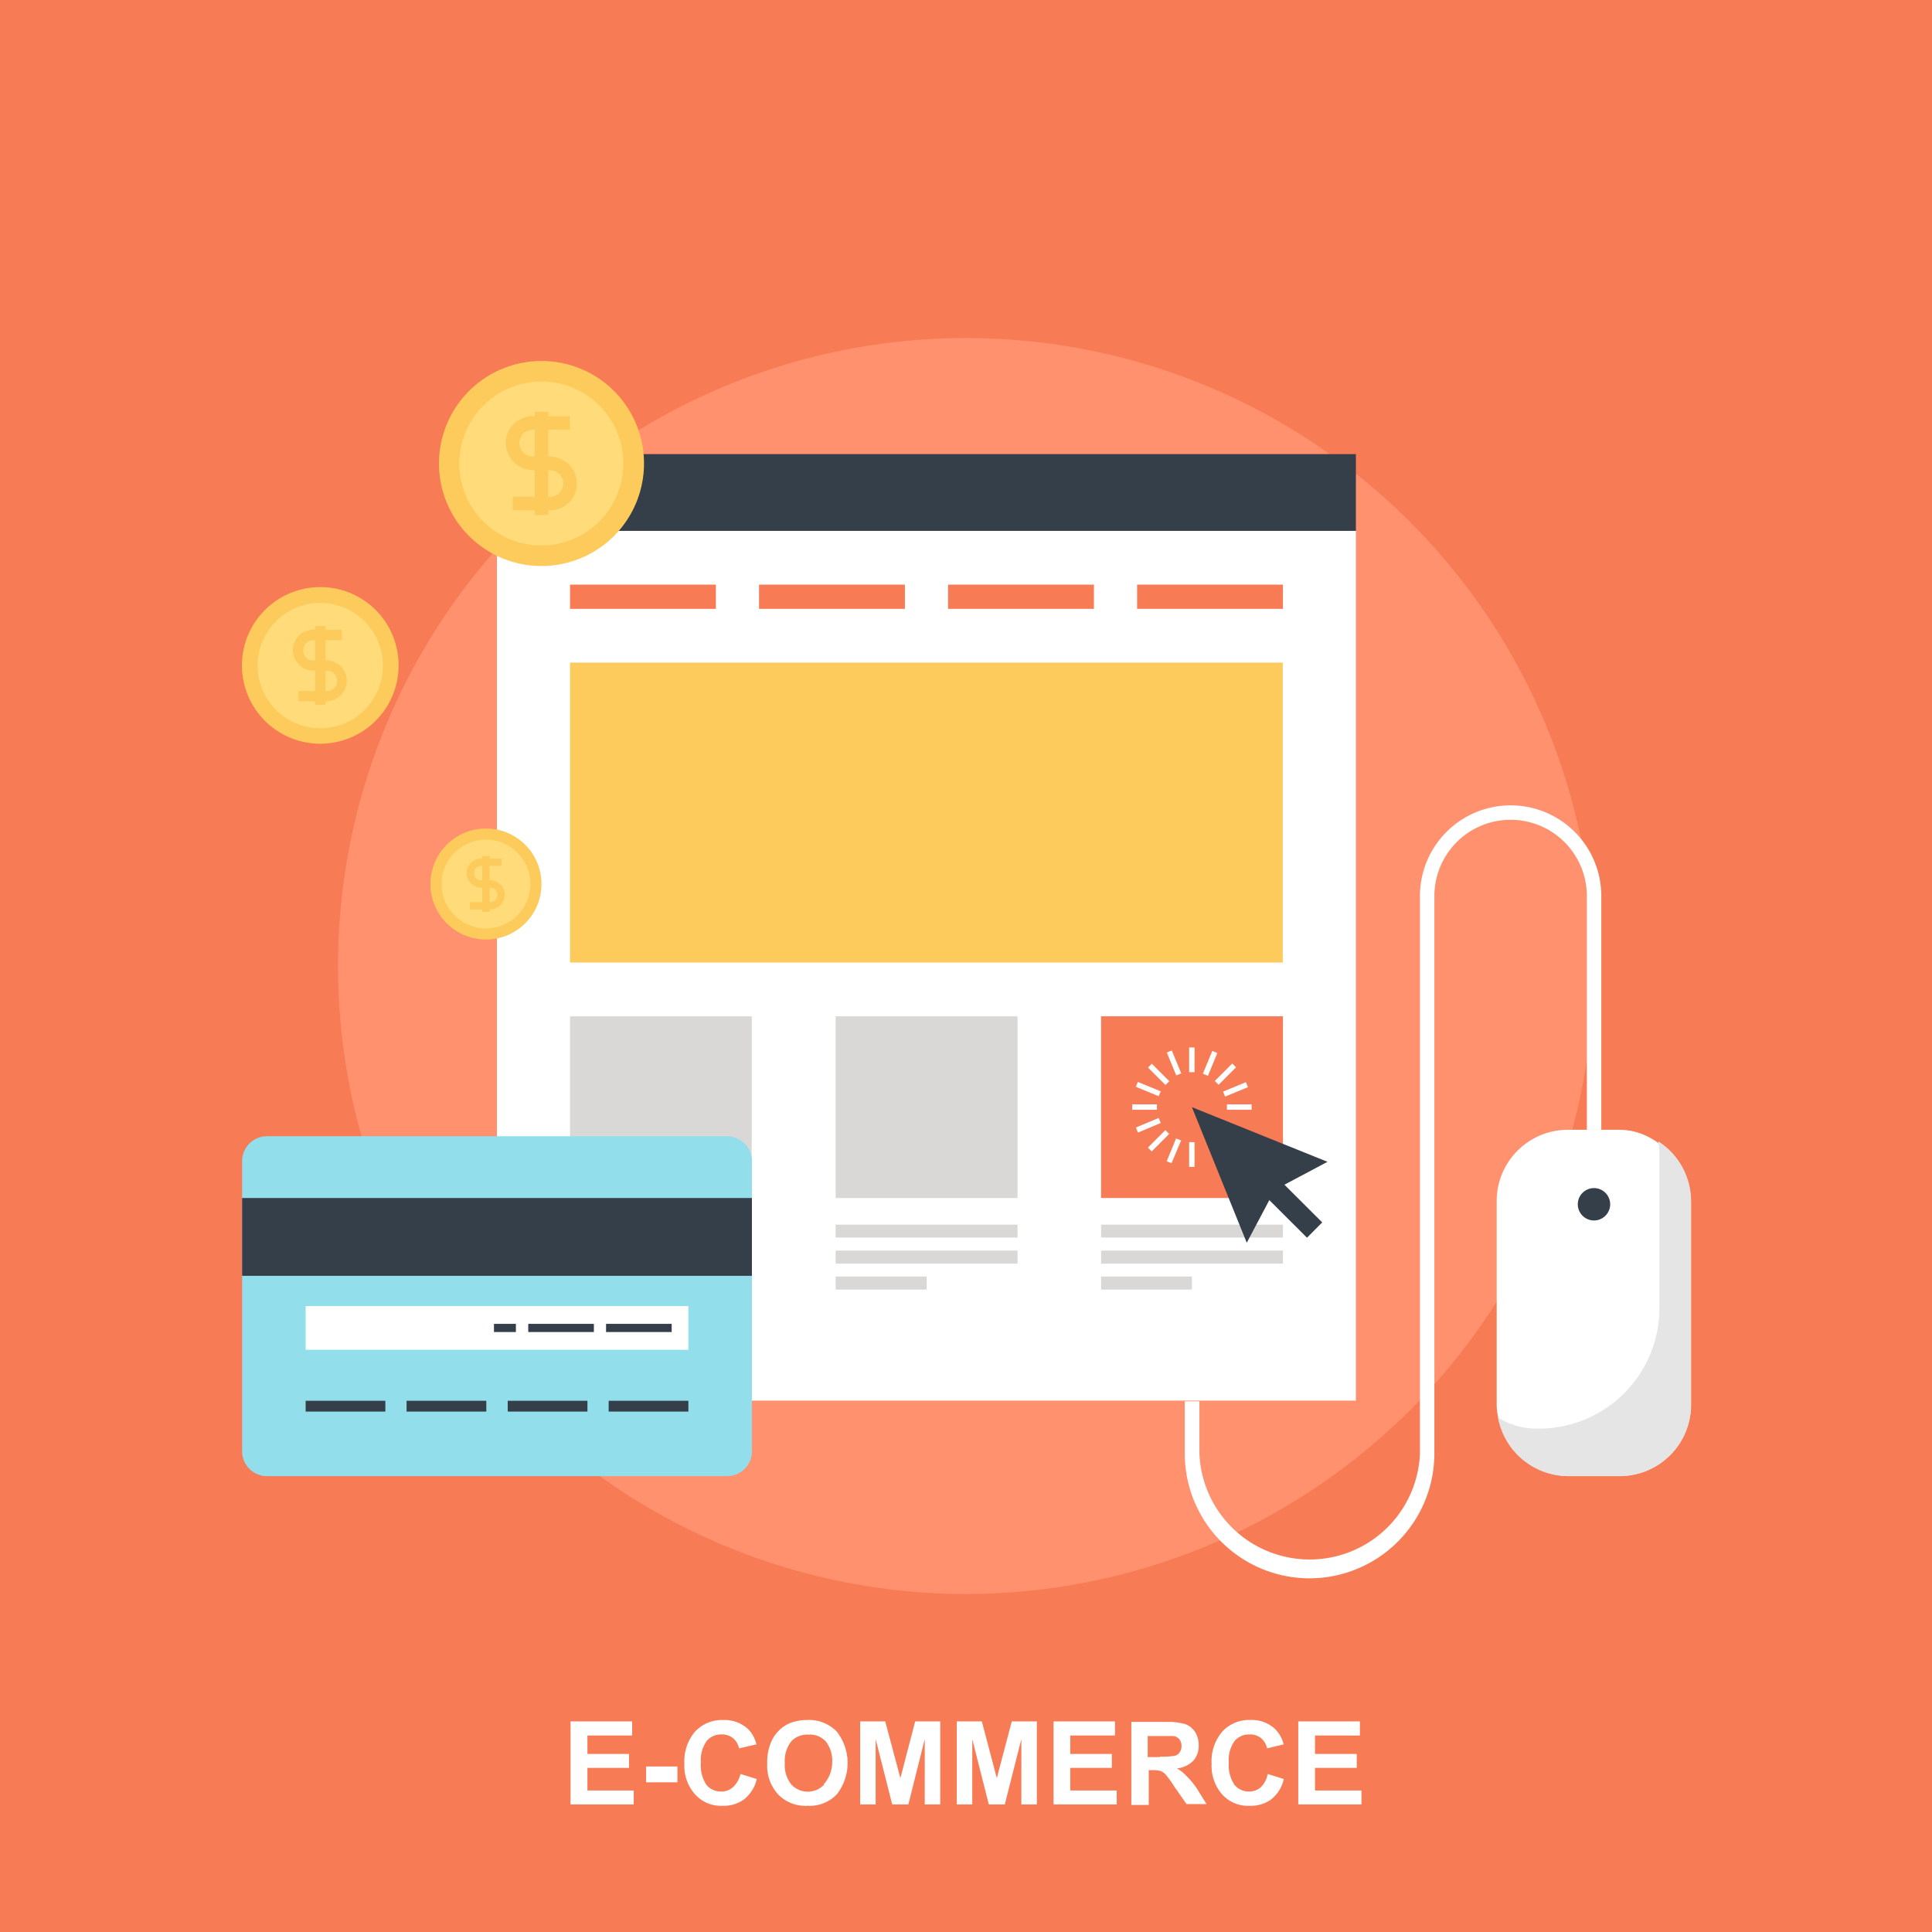 <svg id="Layer_1" data-name="Layer 1" xmlns="http://www.w3.org/2000/svg" width="111" height="111" viewBox="0 0 111 111"><title>e-commerce-icon</title><rect width="111" height="111" style="fill:#f77b55"/><polygon points="33.75 101.57 36.14 101.57 36.14 100.77 33.75 100.77 33.75 99.71 36.32 99.71 36.32 98.9 32.78 98.9 32.78 103.67 36.41 103.67 36.41 102.87 33.75 102.87 33.75 101.57" style="fill:#fff"/><rect x="37.12" y="101.49" width="1.8" height="0.91" style="fill:#fff"/><path d="M351.1,331.69a1,1,0,0,1-.66.24,1.08,1.08,0,0,1-.85-.38,2,2,0,0,1-.32-1.29,1.85,1.85,0,0,1,.33-1.23,1.06,1.06,0,0,1,.86-.38,1,1,0,0,1,.65.21,1,1,0,0,1,.35.59l1-.23a1.86,1.86,0,0,0-.48-.88,2,2,0,0,0-1.42-.52,2.11,2.11,0,0,0-1.62.66,2.62,2.62,0,0,0-.62,1.85,2.46,2.46,0,0,0,.62,1.77,2,2,0,0,0,1.56.65,2,2,0,0,0,1.26-.38,2.09,2.09,0,0,0,.72-1.16l-.94-.29A1.47,1.47,0,0,1,351.1,331.69Z" transform="translate(-309 -229)" style="fill:#fff"/><path d="M355.36,327.82a2.69,2.69,0,0,0-1,.19,1.83,1.83,0,0,0-.62.43,2,2,0,0,0-.44.65,3,3,0,0,0-.22,1.23,2.43,2.43,0,0,0,.63,1.78,2.2,2.2,0,0,0,1.69.65,2.17,2.17,0,0,0,1.67-.65,2.92,2.92,0,0,0,0-3.62A2.22,2.22,0,0,0,355.36,327.82Zm1,3.7a1.29,1.29,0,0,1-1.9,0,1.79,1.79,0,0,1-.37-1.23,1.84,1.84,0,0,1,.36-1.23,1.25,1.25,0,0,1,1-.4,1.22,1.22,0,0,1,1,.4,1.78,1.78,0,0,1,.36,1.22A1.88,1.88,0,0,1,356.32,331.52Z" transform="translate(-309 -229)" style="fill:#fff"/><polygon points="51.73 102.16 50.86 98.9 49.42 98.9 49.42 103.67 50.31 103.67 50.31 99.92 51.26 103.67 52.19 103.67 53.13 99.92 53.13 103.67 54.02 103.67 54.02 98.9 52.58 98.9 51.73 102.16" style="fill:#fff"/><polygon points="57.27 102.16 56.41 98.9 54.97 98.9 54.97 103.67 55.86 103.67 55.86 99.92 56.81 103.67 57.73 103.67 58.68 99.92 58.68 103.67 59.57 103.67 59.57 98.9 58.13 98.9 57.27 102.16" style="fill:#fff"/><polygon points="61.49 101.57 63.88 101.57 63.88 100.77 61.49 100.77 61.49 99.71 64.06 99.71 64.06 98.9 60.53 98.9 60.53 103.67 64.16 103.67 64.16 102.87 61.49 102.87 61.49 101.57" style="fill:#fff"/><path d="M377.13,331a2.1,2.1,0,0,0-.51-.4,1.54,1.54,0,0,0,.94-.44,1.29,1.29,0,0,0,.31-.89,1.45,1.45,0,0,0-.2-.75,1.14,1.14,0,0,0-.56-.46,3.62,3.62,0,0,0-1.11-.13h-2v4.77h1v-2h.19a1.93,1.93,0,0,1,.49.05.89.89,0,0,1,.29.2,6.57,6.57,0,0,1,.5.7l.7,1h1.15l-.58-.93A4.77,4.77,0,0,0,377.13,331Zm-1.48-1.05h-.71v-1.21h.75c.39,0,.62,0,.7,0a.52.52,0,0,1,.36.18.56.56,0,0,1,.13.39.59.59,0,0,1-.1.36.46.46,0,0,1-.27.2A3.52,3.52,0,0,1,375.65,329.92Z" transform="translate(-309 -229)" style="fill:#fff"/><path d="M381.43,331.69a1,1,0,0,1-.66.24,1.07,1.07,0,0,1-.84-.38,2,2,0,0,1-.33-1.29,1.85,1.85,0,0,1,.33-1.23,1.07,1.07,0,0,1,.86-.38,1,1,0,0,1,.66.21,1.07,1.07,0,0,1,.35.59l.95-.23a1.86,1.86,0,0,0-.49-.88,1.94,1.94,0,0,0-1.42-.52,2.09,2.09,0,0,0-1.61.66,2.62,2.62,0,0,0-.62,1.85,2.5,2.5,0,0,0,.61,1.77,2,2,0,0,0,1.56.65,2,2,0,0,0,1.27-.38,2.08,2.08,0,0,0,.71-1.16l-.93-.29A1.41,1.41,0,0,1,381.43,331.69Z" transform="translate(-309 -229)" style="fill:#fff"/><polygon points="75.55 102.87 75.55 101.57 77.95 101.57 77.95 100.77 75.55 100.77 75.55 99.71 78.13 99.71 78.13 98.9 74.59 98.9 74.59 103.67 78.22 103.67 78.22 102.87 75.55 102.87" style="fill:#fff"/><circle cx="55.5" cy="55.5" r="36.08" style="fill:#ff916e"/><rect x="28.55" y="30.5" width="49.35" height="49.97" style="fill:#fff"/><rect x="28.55" y="26.09" width="49.35" height="4.41" style="fill:#353f49"/><rect x="32.75" y="38.07" width="40.95" height="17.23" style="fill:#fdca5c"/><rect x="32.75" y="33.59" width="8.38" height="1.39" style="fill:#f77b55"/><rect x="43.61" y="33.59" width="8.38" height="1.39" style="fill:#f77b55"/><rect x="54.47" y="33.59" width="8.38" height="1.39" style="fill:#f77b55"/><rect x="65.33" y="33.59" width="8.38" height="1.39" style="fill:#f77b55"/><rect x="32.75" y="58.39" width="10.44" height="10.44" style="fill:#d9d8d7"/><rect x="32.75" y="70.36" width="10.44" height="0.74" style="fill:#d9d8d7"/><rect x="32.75" y="71.85" width="10.44" height="0.75" style="fill:#d9d8d7"/><rect x="32.75" y="73.34" width="5.22" height="0.75" style="fill:#d9d8d7"/><rect x="48.01" y="58.39" width="10.45" height="10.44" style="fill:#d9d8d7"/><rect x="48.01" y="70.36" width="10.45" height="0.74" style="fill:#d9d8d7"/><rect x="48.01" y="71.85" width="10.45" height="0.75" style="fill:#d9d8d7"/><rect x="48.01" y="73.34" width="5.23" height="0.75" style="fill:#d9d8d7"/><rect x="63.26" y="58.39" width="10.45" height="10.44" style="fill:#f77b55"/><rect x="63.26" y="70.36" width="10.45" height="0.74" style="fill:#d9d8d7"/><rect x="63.26" y="71.85" width="10.45" height="0.75" style="fill:#d9d8d7"/><rect x="63.26" y="73.34" width="5.22" height="0.75" style="fill:#d9d8d7"/><polygon points="71.63 71.4 68.48 63.61 76.27 66.75 73.24 68.36 71.63 71.4" style="fill:#353f49"/><rect x="382.61" y="296.52" width="1.24" height="3.67" transform="translate(-407.65 129.98) rotate(-45.07)" style="fill:#353f49"/><rect x="375.4" y="289.98" width="0.31" height="1.42" transform="translate(-404.56 121.57) rotate(-44.98)" style="fill:#fff"/><polygon points="66.57 62.98 65.26 62.44 65.37 62.16 66.69 62.7 66.57 62.98" style="fill:#fff"/><rect x="65.05" y="63.45" width="1.42" height="0.31" style="fill:#fff"/><polygon points="65.38 65.07 65.26 64.78 66.57 64.23 66.69 64.52 65.38 65.07" style="fill:#fff"/><rect x="374.85" y="294.37" width="1.42" height="0.31" transform="translate(-407.19 123.42) rotate(-45.07)" style="fill:#fff"/><polygon points="67.31 66.83 67.03 66.72 67.57 65.41 67.86 65.52 67.31 66.83" style="fill:#fff"/><rect x="68.32" y="65.62" width="0.31" height="1.42" style="fill:#fff"/><rect x="70.49" y="63.45" width="1.42" height="0.31" style="fill:#fff"/><rect x="379.28" y="291.41" width="1.42" height="0.31" transform="translate(-391.55 -61.77) rotate(-22.45)" style="fill:#fff"/><rect x="378.69" y="290.53" width="1.42" height="0.31" transform="translate(-403.35 124.94) rotate(-45.06)" style="fill:#fff"/><polygon points="69.4 61.81 69.11 61.69 69.65 60.38 69.94 60.5 69.4 61.81" style="fill:#fff"/><rect x="68.32" y="60.18" width="0.31" height="1.42" style="fill:#fff"/><rect x="376.29" y="289.39" width="0.31" height="1.42" transform="translate(-391.29 -63.13) rotate(-22.47)" style="fill:#fff"/><path d="M350.76,294.28a1.43,1.43,0,0,1,1.44,1.44v16.65a1.43,1.43,0,0,1-1.44,1.44H324.35a1.43,1.43,0,0,1-1.44-1.44V295.72a1.43,1.43,0,0,1,1.44-1.44Z" transform="translate(-309 -229)" style="fill:#92deeb;fill-rule:evenodd"/><rect x="17.56" y="80.48" width="4.58" height="0.62" style="fill:#353f49"/><rect x="23.36" y="80.48" width="4.58" height="0.62" style="fill:#353f49"/><rect x="29.17" y="80.48" width="4.58" height="0.62" style="fill:#353f49"/><rect x="34.97" y="80.48" width="4.58" height="0.62" style="fill:#353f49"/><rect x="17.56" y="75.04" width="21.99" height="2.51" style="fill:#fff"/><rect x="28.38" y="76.06" width="1.26" height="0.47" style="fill:#353f49"/><rect x="30.35" y="76.06" width="3.77" height="0.47" style="fill:#353f49"/><rect x="34.82" y="76.06" width="3.77" height="0.47" style="fill:#353f49"/><rect x="13.91" y="68.83" width="29.29" height="4.47" style="fill:#353f49"/><rect x="85.99" y="64.91" width="11.16" height="19.89" rx="4.09" ry="4.09" style="fill:#fff"/><path d="M404.27,294.57a4.07,4.07,0,0,1,.07.71v8.88a6.93,6.93,0,0,1-6.92,6.92h-.15a4.09,4.09,0,0,1-2.21-.65,4.11,4.11,0,0,0,4,3.38h3a4.11,4.11,0,0,0,4.1-4.1V298A4.09,4.09,0,0,0,404.27,294.57Z" transform="translate(-309 -229)" style="fill:#e6e5e5"/><path d="M401.51,298.19a.93.93,0,1,1-.93-.93A.93.93,0,0,1,401.51,298.19Z" transform="translate(-309 -229)" style="fill:#353f49"/><path d="M384.23,319.68a7.17,7.17,0,0,1-7.16-7.17v-3h.84v3a6.34,6.34,0,0,0,12.67,0h0c0-.23,0-.58,0-1.13v-30.9a5.21,5.21,0,1,1,10.42,0v13.43h-.83V280.48a4.38,4.38,0,0,0-8.76,0v32A7.18,7.18,0,0,1,384.23,319.68Z" transform="translate(-309 -229)" style="fill:#fff"/><path d="M331.9,267.23a4.5,4.5,0,1,1-4.49-4.5A4.49,4.49,0,0,1,331.9,267.23Z" transform="translate(-309 -229)" style="fill:#fdca5c"/><path d="M331,267.23a3.6,3.6,0,1,1-3.59-3.59A3.6,3.6,0,0,1,331,267.23Z" transform="translate(-309 -229)" style="fill:#ffdb79"/><path d="M327.78,267.53H327a1.18,1.18,0,0,1-.84-2,1.19,1.19,0,0,1,.84-.35h1.64v.6H327a.55.55,0,0,0-.41.17.53.53,0,0,0-.17.41.56.56,0,0,0,.16.41.58.58,0,0,0,.42.18h.75Z" transform="translate(-309 -229)" style="fill:#fdca5c"/><path d="M327.78,269.29h-1.63v-.59h1.63a.58.58,0,0,0,.59-.59.58.58,0,0,0-.17-.41.59.59,0,0,0-.42-.17H327v-.59h.75a1.18,1.18,0,0,1,.84,2A1.2,1.2,0,0,1,327.78,269.29Z" transform="translate(-309 -229)" style="fill:#fdca5c"/><rect x="18.11" y="35.97" width="0.59" height="4.53" style="fill:#fdca5c"/><path d="M346,255.63a5.89,5.89,0,1,1-5.88-5.89A5.88,5.88,0,0,1,346,255.63Z" transform="translate(-309 -229)" style="fill:#fdca5c"/><path d="M344.81,255.63a4.71,4.71,0,1,1-4.7-4.71A4.69,4.69,0,0,1,344.81,255.63Z" transform="translate(-309 -229)" style="fill:#ffdb79"/><path d="M340.6,256h-1a1.55,1.55,0,0,1-1.54-1.55,1.54,1.54,0,0,1,.45-1.09,1.56,1.56,0,0,1,1.09-.45h2.14v.78h-2.14a.76.76,0,0,0-.54.22.79.79,0,0,0-.22.54.77.77,0,0,0,.76.77h1Z" transform="translate(-309 -229)" style="fill:#fdca5c"/><path d="M340.6,258.32h-2.14v-.78h2.14a.79.79,0,0,0,.54-.22.77.77,0,0,0,0-1.08.79.79,0,0,0-.54-.22h-1v-.78h1a1.54,1.54,0,0,1,1.09.45,1.52,1.52,0,0,1,.45,1.09,1.54,1.54,0,0,1-.45,1.09A1.55,1.55,0,0,1,340.6,258.32Z" transform="translate(-309 -229)" style="fill:#fdca5c"/><rect x="30.72" y="23.66" width="0.78" height="5.93" style="fill:#fdca5c"/><path d="M340.11,279.79a3.19,3.19,0,1,1-3.19-3.19A3.19,3.19,0,0,1,340.11,279.79Z" transform="translate(-309 -229)" style="fill:#fdca5c"/><path d="M339.47,279.79a2.55,2.55,0,1,1-2.55-2.55A2.55,2.55,0,0,1,339.47,279.79Z" transform="translate(-309 -229)" style="fill:#ffdb79"/><path d="M337.19,280h-.54a.82.82,0,0,1-.59-.25.8.8,0,0,1-.25-.59.84.84,0,0,1,.84-.83h1.16v.42h-1.16a.38.38,0,0,0-.29.12.4.4,0,0,0-.12.29.44.44,0,0,0,.11.3.42.42,0,0,0,.3.12h.54Z" transform="translate(-309 -229)" style="fill:#fdca5c"/><path d="M337.19,281.25H336v-.42h1.17a.47.47,0,0,0,.29-.12.45.45,0,0,0,.12-.3.4.4,0,0,0-.12-.29.42.42,0,0,0-.29-.12h-.54v-.42h.54a.82.82,0,0,1,.83.83.85.85,0,0,1-.83.84Z" transform="translate(-309 -229)" style="fill:#fdca5c"/><rect x="27.71" y="49.18" width="0.42" height="3.21" style="fill:#fdca5c"/></svg>